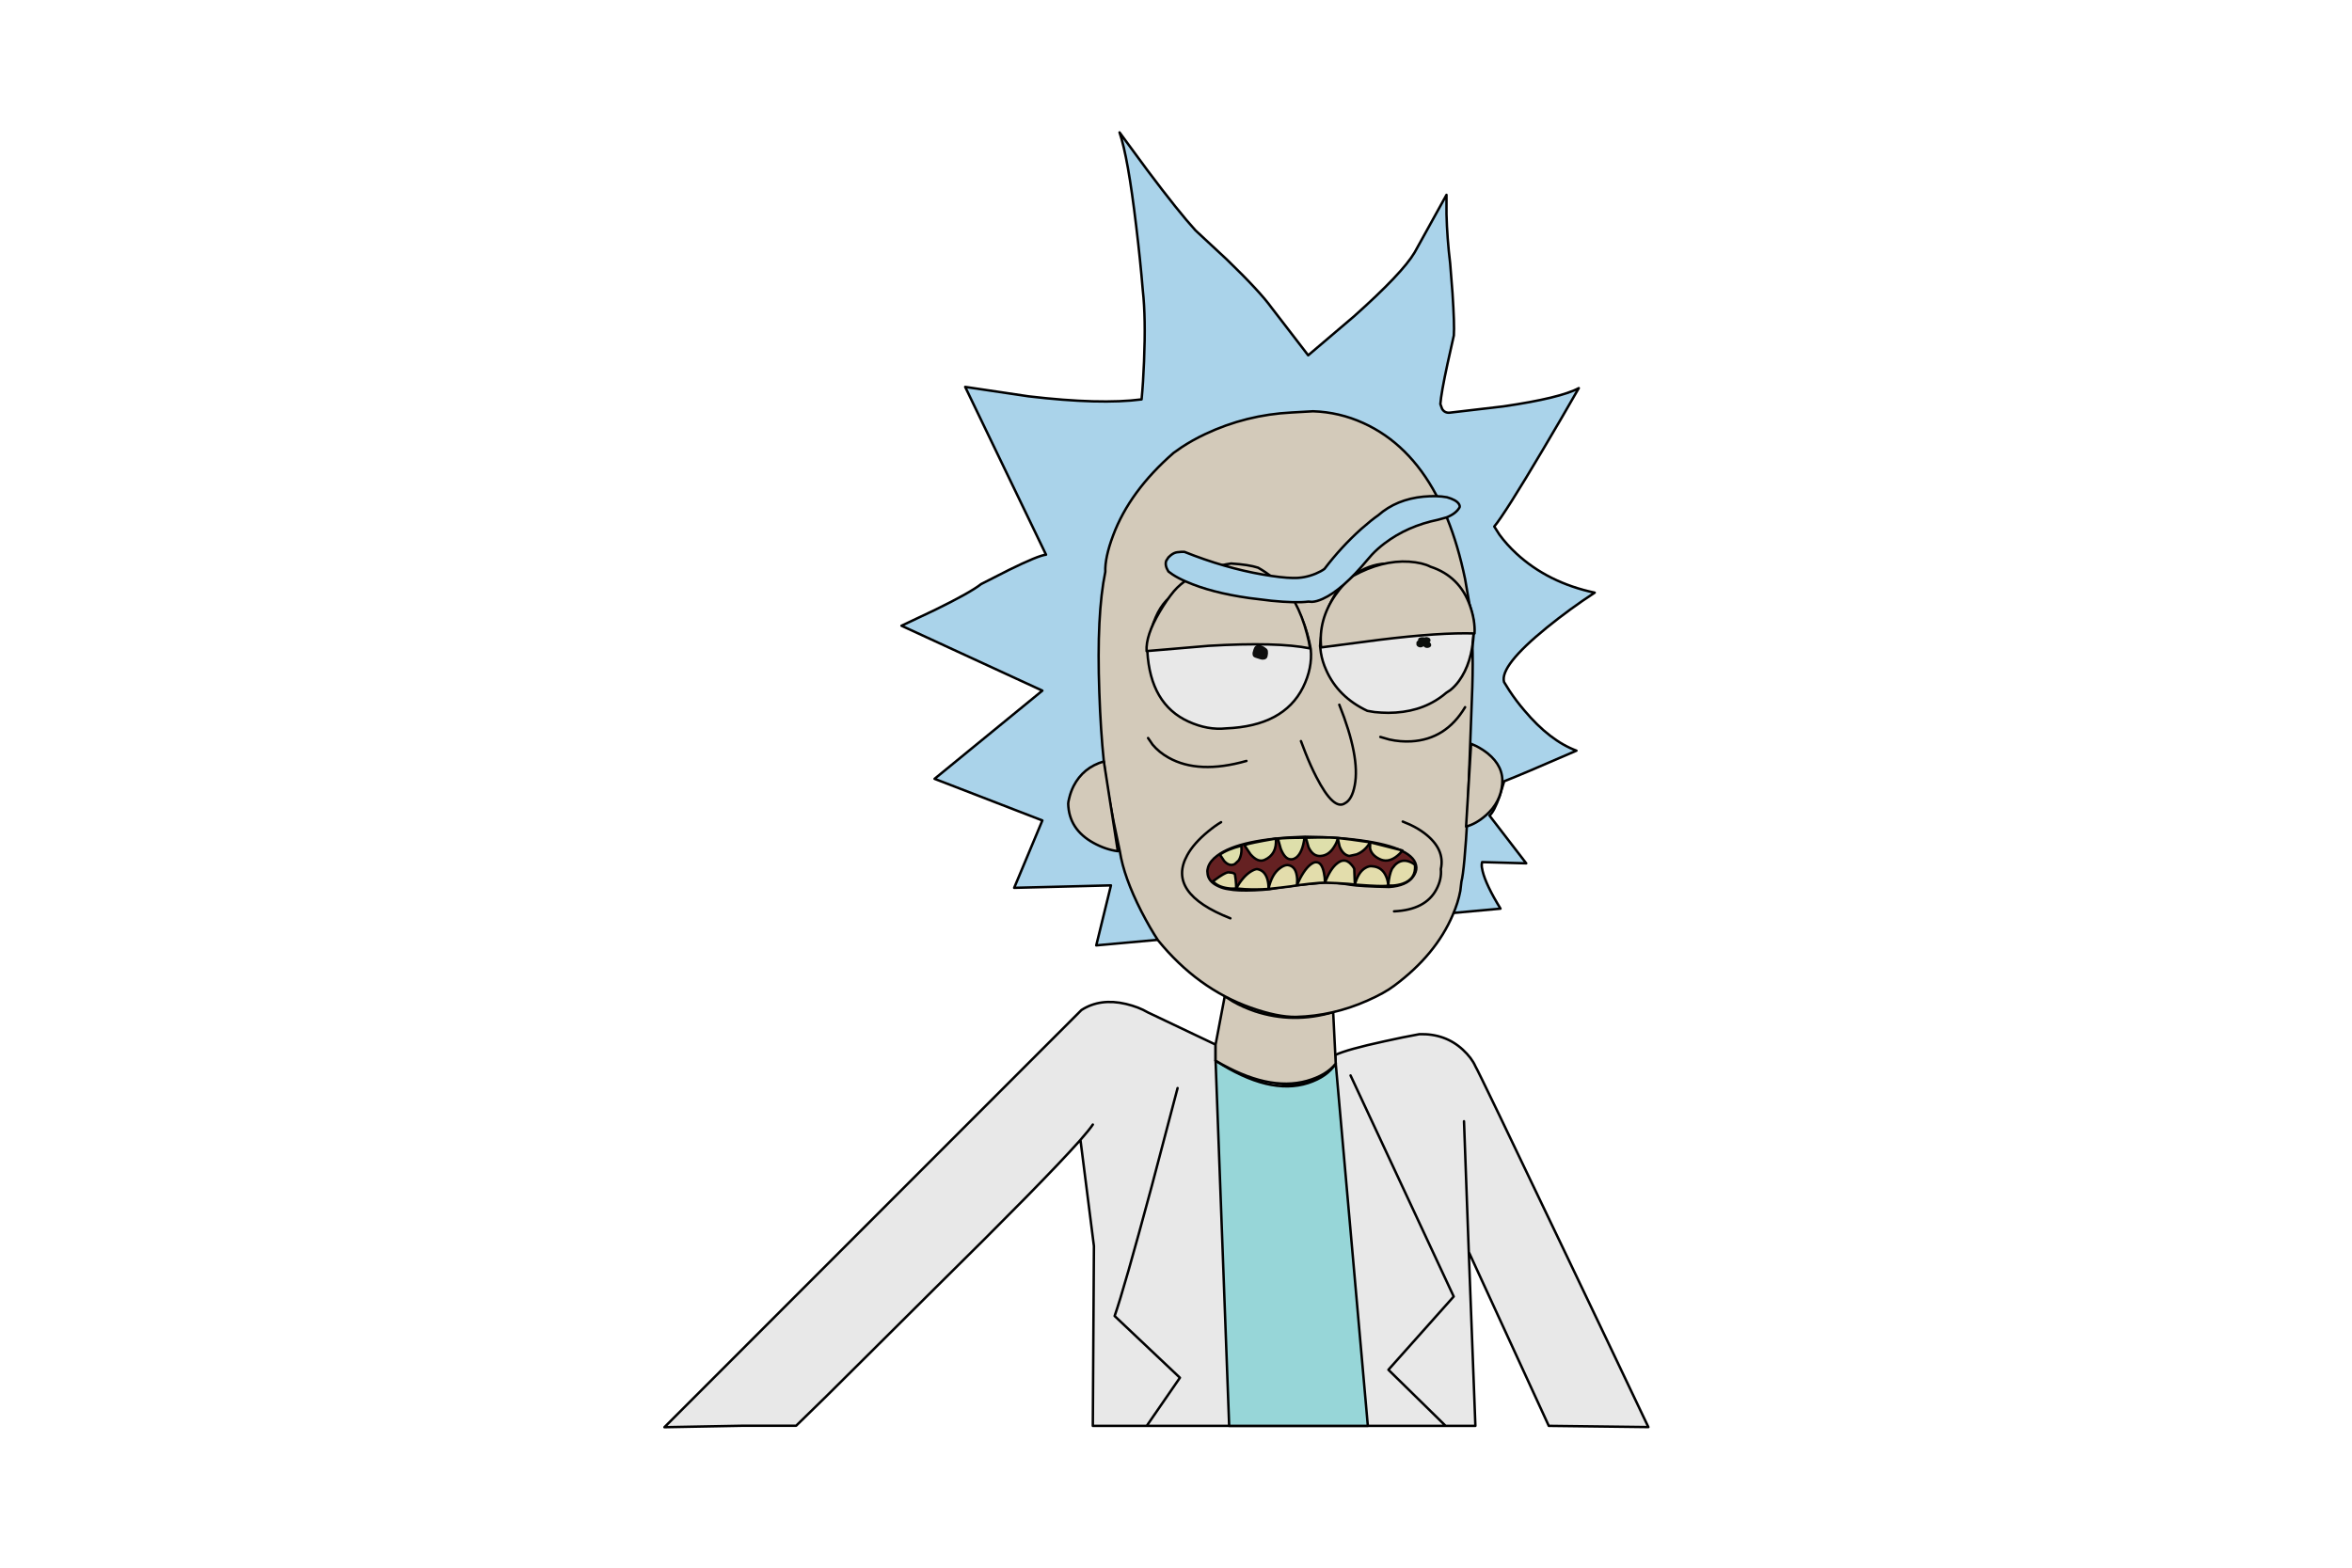 <svg xmlns="http://www.w3.org/2000/svg" xmlns:xlink="http://www.w3.org/1999/xlink" preserveAspectRatio="none"
  width="960" height="640">
  <defs>
    <path fill="#E8E8E8"
      d="m271.2 582.65 32.15-.6h21.6q10.6-10.2 28-27.6 22.55-22.5 28.7-28.55 44.393-43.78 58.55-59.7.424-.423.8-.85 3.68-4.201 5.05-6.25-1.37 2.049-5.05 6.25l5.5 43.35-.45 73.4h22l13.55-19.65-26.65-25.2q3.8-10.8 15.15-53l10.55-40.05-10.55 40.05q-11.35 42.2-15.15 53l26.65 25.2-13.55 19.65h122l-23.35-22.9 26.65-29.9-42.1-90.25 42.1 90.25-26.65 29.9 23.35 22.9h12.15q-1.613-41.987-2.7-71-1.414-37.53-1.95-53.35.536 15.82 1.95 53.35l32.65 71 40.65.5q-17.05-35.9-34.45-72.25-34.7-72.7-36.15-75.05-1.5-3.4-5.1-6.75-7.2-6.65-17.75-6.35-6.65 1.2-14.25 2.9-15.25 3.3-20.1 5.6l.2 3.5q-2.3 2.9-6.4 5.35-8.2 4.95-17.3 2.65-3.85-.75-9-2.3-10.2-3.1-16.35-6.9v-6.55L468.5 413.3q-3.7-2.2-8.95-3.45-10.5-2.45-18.15 2.5l-170.2 170.3Z"
      id="a" />
    <path fill="#97D6D8" d="M545.2 434.2q-3.45 5.4-11.3 7.95-15.75 5.1-37.75-9.15l5.55 149.1h56.6l-13.1-147.9Z"
      id="c" />
    <path fill="#D3CABA"
      d="M533.45 441.25q8-2.25 11.75-7.05l-1.05-21q-16.35 4.8-31.95-.35-4.85-1.65-9.05-4.05l-3.25-2.1-3.75 19.75V433q21.3 12.7 37.3 8.25Z"
      id="e" />
    <path fill="#AAD3EA"
      d="M590.4 87.35v-7.8l-13 23.5q-5 8.45-24.7 26.05l-18.75 15.95-15-19.5q-4.7-6.55-18.3-19.7l-12.7-11.8q-6.85-7.5-19.6-24.5l-11.4-15.5q3.45 10 6.8 38.25 1.7 14.15 2.7 26.25 1.25 11.25.5 29-.35 8.9-1 15.5-16.85 2.2-46.1-1.25l-25.9-3.85 33 68.5q-3.1.3-15.1 6.2l-11.4 5.8Q396.1 241.9 381.6 249l-13.65 6.45 57.5 26.5-44 36 44 17-11.5 27.5 39.5-1-6 24.5 165-15q-5.95-9.7-7.3-15.3-.45-1.75-.35-2.9l.15-.8 18 .5-15-19.5q1.9-1.55 4.15-7.95l1.85-6.05q6.5-2.5 29.5-12.5-10.9-4.05-21.3-16.45-3.3-3.85-6.1-8.1l-2.15-3.45q-1.85-6.55 17.4-22.2 9.6-7.8 19.6-14.3-19.05-4.05-31.95-15.95-4-3.7-6.95-7.75l-2.1-3.3q4.4-5.3 19.9-31.45 7.75-13.05 14.6-25.05-7.5 4.05-30.75 7.45l-21.75 2.55q-2.2.3-3.3-1.55l-.7-1.95q.3-4.35 2.95-16.6l2.55-11.4q.3-4.35-.55-17.3l-.95-12.1q-1.25-10.3-1.5-20.2Z"
      id="g" />
    <path fill="#D3CABA"
      d="M556.45 172.7q-9.8-4.45-20.5-4.8l-8.75.5q-18.6.95-35.25 8.8-5.2 2.45-9.6 5.35L479 184.9q-17.9 15.6-24.65 33.65-3.4 9-3.2 14.9-3.6 17.4-2.45 49.15.55 15.85 1.85 28.25.85 10.55 6.55 36.8 1.65 10.45 8.75 24.4 3.6 6.95 6.8 11.8 16.05 19.75 37.8 27.5 10.9 3.9 18.55 3.8 15.05-.4 29.1-6.65 7.05-3.1 11.05-6.15 16.9-12.6 23.8-28.8 2.2-5.05 3.1-9.85l.45-3.8q1.2-4.4 2.5-27.1l1.95-52.35q.6-18.95-1.1-33.4L598 236.4q-2.852-13.773-7.35-24.8-2.014-4.996-4.4-9.45-11.146-20.987-29.8-29.45Z"
      id="i" />
    <path fill="#E8E8E8"
      d="M470.05 256.65q-1.45 5-1.75 9.2 1.2 21.65 16.85 28.75 7.8 3.55 15.35 2.75 23.45-.95 31.35-16.75 3.9-7.9 3.15-15.6-3.5-19.4-15.3-26.2-7.15-4.05-18.5-3.6-4.6-.5-7.55.15-4.95 1-14.95 7.6-5.75 3.8-8.65 13.7Z"
      id="l" />
    <path fill="#0E0E0E"
      d="M512.1 264.1q-.2.25-.5 1.1-.2.65-.35 1.25-.1 1.05.35 1.6.4.4 1.4.65 1.5.5 2.05.6 1.4.1 2-.65.4-.55.5-1.85 0-1.15-.15-1.45-.25-.55-.95-.95-1.15-.85-2.15-1.05-1.5-.25-2.2.75Z"
      id="n" />
    <path fill="#D3CABA"
      d="M473.35 249.75q-5.75 9.7-5.35 16.05l25.35-2.15q28-1.65 41.35 1.05-.3-2.4-1.25-5.95-1.85-7.15-4.95-12.9-1.35-2.2-3.9-5.05-5.1-5.7-11.1-9.05-3.85-1.25-11-1.7-3.85.5-8.7 2.15-9.7 3.35-14.65 9.15-2.95 3.55-5.8 8.4Z"
      id="o" />
    <path fill="#652122"
      d="m539.65 341.75-7-.15q-26.6.8-35.85 7.75-2.9 2.15-3.7 4.7-.4 1.25-.25 2.1.1 3.65 4.35 5.6 2.1 1 4.2 1.25 3.7.75 10.65.45 3.5-.15 6.2-.45 7.95-1.55 22.95-2.75 3.35-.15 9.95.95 3.95.65 15.8.9 7.1-.45 9.85-4.25 1.35-1.9 1.3-3.7-.4-8.05-22.95-11.1-7.1-.95-15.5-1.3Z"
      id="s" />
    <path fill="#E8E8E8"
      d="M571.75 230q-.2-.002-.4 0-.227-.006-.45 0-.093-.002-.2 0h-.1q-.625.012-1.3 0-.638.048-1.3.1h-.95q-.2-.005-.4 0-5.96-.027-12.2 3.65Q541 241.8 539.2 263.7l.35 2.85q.6 3.6 2.15 7 4.85 11 16.8 16.65l2.95.5q1.229.14 2.45.2 1.288.063 2.55.1h.4l2.2-.1q12.2-.8 20.7-8.1l1.6-1.05q1.9-1.5 3.55-3.75 5.3-7.25 6.05-19.3.35-3.45-.65-7.95-1.95-9.05-8.65-14.25-1.6-1.9-5.4-3.65-4.612-2.1-10.45-2.7-2.025-.063-4.05-.15Z"
      id="x" />
    <path fill="#0C0F0C"
      d="M583.9 264q.35-.35.25-.85-.05-.5-.5-.85-.05-.05-.15-.05.2-.2.3-.4.15-.25.05-.7-.05-.7-1.05-.95-.7-.25-1.3.05-.25-.1-.5-.1-.35-.05-.6 0-.3-.05-.7.1-.65.15-.85.65l-.05.4v.2q-.85.45-.65 1.2v.05l-.05.15.05.4q.15.4.6.7.5.3 1.1.3.55-.05 1-.35.1-.05.2-.15.2.35.65.55.5.25 1.15.15.65-.1 1.05-.5Z"
      id="z" />
    <path fill="#D3CABA"
      d="M600 247.3q-4.2-12.05-16.15-15.95-3.15-1.65-8.7-2.05-11.05-.7-22.95 5.85-3.7 2.8-7.2 7.85-6.95 10.1-5.75 21.3l23.8-3.1q24.75-3.05 38.8-2.6.3-5.25-1.85-11.3Z"
      id="A" />
    <path fill="#D3CABA"
      d="M436.4 325.9q-.35 1.3-.4 2.15.25 10.5 10.3 16.05 5 2.75 9.95 3.4l-5.7-36.65q-8.45 2.45-12.35 10.05-1.2 2.4-1.8 5Z"
      id="C" />
    <path fill="#D3CABA"
      d="m600.45 303.65-2.05 33.8q4.15-1.1 8.2-4.7 5.9-5.25 6.55-12.7.65-7.15-5.95-12.5-2.1-1.65-4.6-2.95l-2.15-.95Z"
      id="E" />
    <path fill="#AAD3EA"
      d="M483.45 225.3q-.95-.1-2.95.15-1.25.15-2.55 1.15l-1.05.95-.9 1.4q-.65 1.9.9 4.35l1.65 1.2q2.25 1.5 5.5 2.9 10.25 4.55 25.85 6.75l9 1.1q10.05 1 15.15.35l1.45.1q1.95-.1 4.45-1.25 7.95-3.6 18.3-16.05l1.7-1.95q2.25-2.4 5.15-4.6 9.35-7.1 21.8-9.65l3.6-1q3.85-1.55 5.25-4.1.2-.6-.35-1.45-1.1-1.6-4.8-2.65-4.05-.75-9.55-.25-11.05 1.05-18.5 7.6-2.75 1.9-6.9 5.55-8.25 7.4-15.05 16.35-1.35 1-3.6 1.95-4.6 1.9-9.3 1.75-4.5-.05-12.3-1.4-15.55-2.7-31.95-9.25Z"
      id="G" />
    <path id="b" stroke="#000" stroke-width="1" stroke-linejoin="round" stroke-linecap="round" fill="none"
      d="m599.5 511.1 32.65 71 40.65.5q-17.05-35.9-34.45-72.25-34.7-72.7-36.15-75.05-1.5-3.4-5.1-6.75-7.2-6.65-17.75-6.35-6.65 1.2-14.25 2.9-15.25 3.3-20.1 5.6l.2 3.5q-2.3 2.9-6.4 5.35-8.2 4.95-17.3 2.65-3.85-.75-9-2.3-10.2-3.1-16.35-6.9v-6.55L468.5 413.3q-3.7-2.2-8.95-3.45-10.5-2.45-18.15 2.5l-170.2 170.3 32.15-.6h21.6q10.6-10.2 28-27.6 22.55-22.5 28.7-28.55 44.393-43.78 58.575-59.675.399-.448.775-.875 3.68-4.201 5.05-6.25m144 123h12.15q-1.613-41.987-2.7-71-1.414-37.53-1.95-53.35m-46.3-18.7 42.1 90.25-26.65 29.9 23.35 22.9h-144l.45-73.4-5.5-43.35m39.65-21.15-10.55 40.05q-11.35 42.2-15.15 53l26.65 25.2-13.55 19.65" />
    <path id="d" stroke="#000" stroke-width="1" stroke-linejoin="round" stroke-linecap="round" fill="none"
      d="m496.15 433 5.55 149.1h56.6l-13.1-147.9q-3.45 5.4-11.3 7.95-15.75 5.1-37.75-9.15Z" />
    <path id="f" stroke="#000" stroke-width="1" stroke-linejoin="round" stroke-linecap="round" fill="none"
      d="M496.15 433v-6.55l3.75-19.75 3.25 2.1q4.2 2.4 9.05 4.05 15.6 5.15 31.95.35l1.05 21q-3.75 4.8-11.75 7.05-16 4.45-37.3-8.25Z" />
    <path id="h" stroke="#000" stroke-width="1" stroke-linejoin="round" stroke-linecap="round" fill="none"
      d="m612.45 370.95-165 15 6-24.5-39.5 1 11.5-27.5-44-17 44-36-57.5-26.5L381.6 249q14.5-7.1 18.85-10.55l11.4-5.8q12-5.9 15.1-6.2l-33-68.5 25.9 3.85q29.25 3.45 46.1 1.25.65-6.6 1-15.5.75-17.75-.5-29-1-12.1-2.7-26.25-3.35-28.25-6.8-38.25l11.4 15.5q12.75 17 19.6 24.5l12.7 11.8q13.6 13.15 18.3 19.7l15 19.5 18.75-15.95q19.7-17.6 24.7-26.05l13-23.5v7.8q.25 9.9 1.5 20.2l.95 12.1q.85 12.95.55 17.3l-2.55 11.4q-2.65 12.25-2.95 16.6l.7 1.95q1.1 1.85 3.3 1.55l21.75-2.55q23.25-3.4 30.75-7.45-6.85 12-14.6 25.05-15.5 26.15-19.9 31.45l2.1 3.3q2.95 4.05 6.95 7.75 12.9 11.9 31.95 15.95-10 6.5-19.6 14.3-19.25 15.65-17.4 22.2l2.15 3.45q2.8 4.25 6.1 8.1 10.4 12.4 21.3 16.45-23 10-29.5 12.5L612.1 325q-2.25 6.4-4.15 7.95l15 19.5-18-.5-.15.8q-.1 1.15.35 2.9 1.35 5.6 7.3 15.3Z" />
    <path id="j" stroke="#000" stroke-width="1" stroke-linejoin="round" stroke-linecap="round" fill="none"
      d="m527.2 168.4 8.75-.5q10.7.35 20.5 4.8 18.654 8.463 29.825 29.475 2.36 4.429 4.4 9.425 4.473 11.027 7.325 24.8l1.85 10.65q1.7 14.45 1.1 33.4L599 332.8q-1.3 22.7-2.5 27.1l-.45 3.8q-.9 4.8-3.1 9.85-6.9 16.2-23.8 28.8-4 3.05-11.05 6.15-14.05 6.25-29.1 6.65-7.65.1-18.55-3.8-21.75-7.75-37.8-27.5-3.2-4.85-6.8-11.8-7.1-13.95-8.75-24.4-5.7-26.25-6.55-36.8-1.3-12.4-1.85-28.25-1.15-31.75 2.45-49.15-.2-5.9 3.2-14.9Q461.1 200.5 479 184.9l3.35-2.35q4.4-2.9 9.6-5.35 16.65-7.85 35.25-8.8Z" />
    <path id="k" stroke="#000" stroke-width="1" stroke-linejoin="round" stroke-linecap="round" fill="none"
      d="m531 302.55 1.8 4.7q2.2 5.55 4.45 9.9Q544.4 331.1 549 327.9q2.85-1.5 3.95-7.25 2.25-11.55-6.3-32.95" />
    <path id="m" stroke="#000" stroke-width="1" stroke-linejoin="round" stroke-linecap="round" fill="none"
      d="M468.3 265.85q.3-4.2 1.75-9.2 2.9-9.9 8.65-13.7 10-6.6 14.95-7.6 2.95-.65 7.55-.15 11.35-.45 18.5 3.6 11.8 6.8 15.3 26.2.75 7.7-3.15 15.6-7.9 15.8-31.35 16.75-7.55.8-15.35-2.75-15.65-7.1-16.85-28.75Z" />
    <path id="p" stroke="#000" stroke-width="1" stroke-linejoin="round" stroke-linecap="round" fill="none"
      d="m468 265.8 25.35-2.15q28-1.65 41.35 1.05-.3-2.4-1.25-5.95-1.85-7.15-4.95-12.9-1.35-2.2-3.9-5.05-5.1-5.7-11.1-9.05-3.85-1.25-11-1.7-3.85.5-8.7 2.15-9.7 3.35-14.65 9.15-2.95 3.55-5.8 8.4-5.75 9.7-5.35 16.05Z" />
    <path id="q" stroke="#000" stroke-width="1" stroke-linejoin="round" stroke-linecap="round" fill="none"
      d="m468.6 301.3 1.85 2.7q2.65 3.15 6.5 5.3 12.25 6.9 31.8 1.35" />
    <path id="r" stroke="#000" stroke-width="1" stroke-linejoin="round" stroke-linecap="round" fill="none"
      d="m563.4 300.85 3.65 1.05q4.5 1 8.95.75 14.15-.8 22-13.95" />
    <path id="t" stroke="#000" stroke-width="1" stroke-linejoin="round" stroke-linecap="round" fill="none"
      d="M492.85 356.15q-.15-.85.25-2.1.8-2.55 3.7-4.7 9.25-6.95 35.85-7.75l7 .15q8.4.35 15.5 1.3 22.55 3.05 22.95 11.1.05 1.8-1.3 3.7-2.75 3.8-9.85 4.25-11.85-.25-15.8-.9-6.6-1.1-9.95-.95-15 1.2-22.95 2.75-2.7.3-6.2.45-6.95.3-10.65-.45-2.1-.25-4.2-1.25-4.25-1.95-4.35-5.6Z" />
    <path id="v" stroke="#000" stroke-width="1" stroke-linejoin="round" stroke-linecap="round" fill="none"
      d="M546 342.1q-2.55-.25-8.05-.2l-4.95.1 1.1 3.85q1.75 3.8 4.9 3.6 3.25-.2 5.35-3.45 1.5-2.2 1.65-3.9 4.1.4 13.25 1.75l13.15 3.35q-1.05 1.5-2.75 2.7-3.4 2.4-6.65.75-3.25-1.6-3.8-4.35l.05-2.45q-2.1 3.6-5.55 4.95l-3 .65q-2.65-.5-3.95-3.95l-.75-3.4Zm-38.1 2.9 2.5 3.75q3.05 3.5 5.75 2.3 5.15-2.3 4.6-8.7-10.55 1.8-12.85 2.65Zm21.4 16.45q.35-1.95 0-4-.65-4.05-3.85-4.3-1.4.05-3.05 1.3-3.35 2.45-4.65 8.45l5.05-.55q5.3-.6 6.5-.9 2.7-6.2 5.55-8.45 1.45-1.1 2.35-1 2.3 0 3.15 4.2.45 2.05.45 4.15 2.15-5.7 5-7.9 1.45-1.1 2.45-1.1 1.7-.2 3.25 1.55.8.85 1.25 1.75l.25 6.5q1.4-5.2 4.35-6.85 1.5-.85 2.7-.65 4.05.25 5.7 4.1.85 1.95.85 3.8.4-4.55 1.6-6.95l1.15-1.45q2.45-2.45 5.55-1.5 1.6.5 2.65 1.45.5 5.8-5.15 7.7-1.8.6-4 .75h-1.8q-1.35.35-7.6 0l-6-.4q-2.05-.35-7.3-.6l-4.9-.2q-1.45-.05-6.6.5l-4.9.6Zm-11.55 1.45q.1-1.85-.4-3.8-1.1-3.85-4.3-4.3-1 .05-2.6 1.05-3.15 2-5.9 6.85l3.6.3q4.65.25 9.6-.1Zm-19.8-14 1.7 2.6q2.2 2.4 4.4 1.2l1.5-1.4q1.45-2.2 1.15-6.05-5.85 1.5-8.75 3.65Zm6.6 13.8q-1.55.2-3.5-.1-3.95-.55-6-2.8l2.75-1.95q2.95-1.95 3.8-1.7l1 .1q1.05.15 1.45.65l.3 2.1q.25 2.35.2 3.7Zm17.05-20.3 1.15 4.1q1.65 4.15 3.95 4.3h.7q.9-.15 1.7-.75 2.55-2 3.35-8.05-7.9 0-10.85.4Z" />
    <path id="w" stroke="#000" stroke-width="1" stroke-linejoin="round" stroke-linecap="round" fill="none"
      d="M498.4 335.65q-2.4 1.4-5.3 3.8-5.85 4.8-8.5 9.65-8.6 15.5 17.6 25.8m70.35-39.5 2.85 1.2q3.35 1.55 6 3.55 8.5 6.45 6.7 14.65.4 4.1-1.8 8.25-4.4 8.4-17.3 9" />
    <path id="y" stroke="#000" stroke-width="1" stroke-linejoin="round" stroke-linecap="round" fill="none"
      d="m575.8 230.175-4.05-.175q-.2-.002-.4 0-.227-.006-.45 0-.093-.002-.175 0h-.1l-1.3.025m-5.4 60.9 2.525.075h.4m8.95-60.825q6.213.48 11.05 2.675 3.8 1.75 5.4 3.65 6.7 5.2 8.65 14.25 1 4.5.65 7.95-.75 12.05-6.05 19.3-1.65 2.25-3.55 3.75l-1.6 1.05q-8.5 7.3-20.7 8.1-1.438.087-2.8.1m2.475-60.975q-.862.007-1.725.075-.5-.05-.95 0-6.15-.15-12.6 3.65-13.45 8.05-15.25 29.95l.35 2.85q.6 3.6 2.15 7 4.85 11 16.8 16.65l2.95.5q1.424.161 2.875.225" />
    <path id="B" stroke="#000" stroke-width="1" stroke-linejoin="round" stroke-linecap="round" fill="none"
      d="M552.2 235.15q-3.7 2.8-7.2 7.85-6.95 10.1-5.75 21.3l23.8-3.1q24.75-3.05 38.8-2.6.3-5.25-1.85-11.3-4.2-12.05-16.15-15.95-3.15-1.65-8.7-2.05-11.05-.7-22.95 5.85Z" />
    <path id="D" stroke="#000" stroke-width="1" stroke-linejoin="round" stroke-linecap="round" fill="none"
      d="M456.25 347.5q-4.95-.65-9.95-3.4-10.05-5.55-10.3-16.05.05-.85.4-2.15.6-2.6 1.8-5 3.9-7.6 12.35-10.05l5.7 36.65Z" />
    <path id="F" stroke="#000" stroke-width="1" stroke-linejoin="round" stroke-linecap="round" fill="none"
      d="m600.45 303.65 2.15.95q2.5 1.3 4.6 2.95 6.6 5.35 5.95 12.5-.65 7.45-6.55 12.7-4.05 3.6-8.2 4.7l2.05-33.8Z" />
    <path id="H" stroke="#000" stroke-width="1" stroke-linejoin="round" stroke-linecap="round" fill="none"
      d="m535.5 245.7-1.45-.1q-5.1.65-15.15-.35l-9-1.1q-15.6-2.2-25.85-6.75-3.25-1.4-5.5-2.9l-1.65-1.2q-1.55-2.45-.9-4.35l.9-1.4 1.05-.95q1.3-1 2.55-1.15 2-.25 2.95-.15 16.4 6.55 31.95 9.25 7.8 1.35 12.3 1.4 4.7.15 9.3-1.75 2.25-.95 3.6-1.95 6.8-8.95 15.05-16.35 4.15-3.65 6.9-5.55 7.45-6.55 18.5-7.6 5.5-.5 9.55.25 3.7 1.05 4.8 2.65.55.85.35 1.45-1.4 2.55-5.25 4.1l-3.6 1q-12.45 2.55-21.8 9.65-2.9 2.2-5.15 4.6l-1.7 1.95q-10.35 12.45-18.3 16.05-2.5 1.15-4.45 1.25Z" />
    <g id="u">
      <path fill="#DEDFAB"
        d="m504.05 352.7 1.5-1.4q1.45-2.2 1.15-6.05-5.85 1.5-8.75 3.65l1.7 2.6q2.2 2.4 4.4 1.2m16.7-10.35q-10.55 1.8-12.85 2.65l2.5 3.75q3.05 3.5 5.75 2.3 5.15-2.3 4.6-8.7m6.65 8.45q.9-.15 1.7-.75 2.55-2 3.35-8.05-7.9 0-10.85.4l1.15 4.1q1.65 4.15 3.95 4.3h.7m16.95-4.8q1.5-2.2 1.65-3.9-2.55-.25-8.05-.2l-4.95.1 1.1 3.85q1.75 3.8 4.9 3.6 3.25-.2 5.35-3.45Z" />
      <path fill="#E4DDAB"
        d="M559.25 343.85q-9.15-1.35-13.25-1.75l.75 3.4q1.3 3.45 3.95 3.95l3-.65q3.45-1.35 5.55-4.95m0 0-.05 2.45q.55 2.75 3.8 4.35 3.25 1.65 6.65-.75 1.7-1.2 2.75-2.7l-13.15-3.35Z" />
      <path fill="#E3DDAC"
        d="M572.4 360.8q5.65-1.9 5.15-7.7-1.05-.95-2.65-1.45-3.1-.95-5.55 1.5l-1.15 1.45q-1.2 2.4-1.6 6.95h1.8q2.2-.15 4-.75m-6.65-3.05q-1.65-3.85-5.7-4.1-1.2-.2-2.7.65-2.95 1.65-4.35 6.85l6 .4q6.25.35 7.6 0 0-1.85-.85-3.8m-13-3.1q-.45-.9-1.25-1.75-1.55-1.75-3.25-1.55-1 0-2.45 1.1-2.85 2.2-5 7.9l4.9.2q5.25.25 7.3.6l-.25-6.5m-12.4 1.55q-.85-4.2-3.15-4.2-.9-.1-2.35 1-2.85 2.25-5.55 8.45l4.9-.6q5.15-.55 6.6-.5 0-2.1-.45-4.15m-22.6 6.7 5.05-.55q5.3-.6 6.5-.9.35-1.95 0-4-.65-4.05-3.85-4.3-1.4.05-3.05 1.3-3.35 2.45-4.65 8.45m-9.6.1q4.65.25 9.6-.1.1-1.85-.4-3.8-1.1-3.85-4.3-4.3-1 .05-2.6 1.05-3.15 2-5.9 6.85l3.6.3m-10.35-5.15-2.75 1.95q2.05 2.25 6 2.8 1.95.3 3.5.1.05-1.35-.2-3.7l-.3-2.1q-.4-.5-1.45-.65l-1-.1q-.85-.25-3.8 1.7Z" />
    </g>
  </defs>
  <use xlink:href="#a" />
  <use xlink:href="#b" />
  <use xlink:href="#c" />
  <use xlink:href="#d" />
  <use xlink:href="#e" />
  <use xlink:href="#f" />
  <use xlink:href="#g" />
  <use xlink:href="#h" />
  <use xlink:href="#i" />
  <use xlink:href="#j" />
  <use xlink:href="#k" />
  <use xlink:href="#l" />
  <use xlink:href="#m" />
  <use xlink:href="#n" />
  <use xlink:href="#o" />
  <use xlink:href="#p" />
  <use xlink:href="#q" />
  <use xlink:href="#r" />
  <use xlink:href="#s" />
  <use xlink:href="#t" />
  <use xlink:href="#u" />
  <use xlink:href="#v" />
  <use xlink:href="#w" />
  <use xlink:href="#x" />
  <use xlink:href="#y" />
  <use xlink:href="#z" />
  <use xlink:href="#A" />
  <use xlink:href="#B" />
  <use xlink:href="#C" />
  <use xlink:href="#D" />
  <use xlink:href="#E" />
  <use xlink:href="#F" />
  <use xlink:href="#G" />
  <use xlink:href="#H" />
</svg>